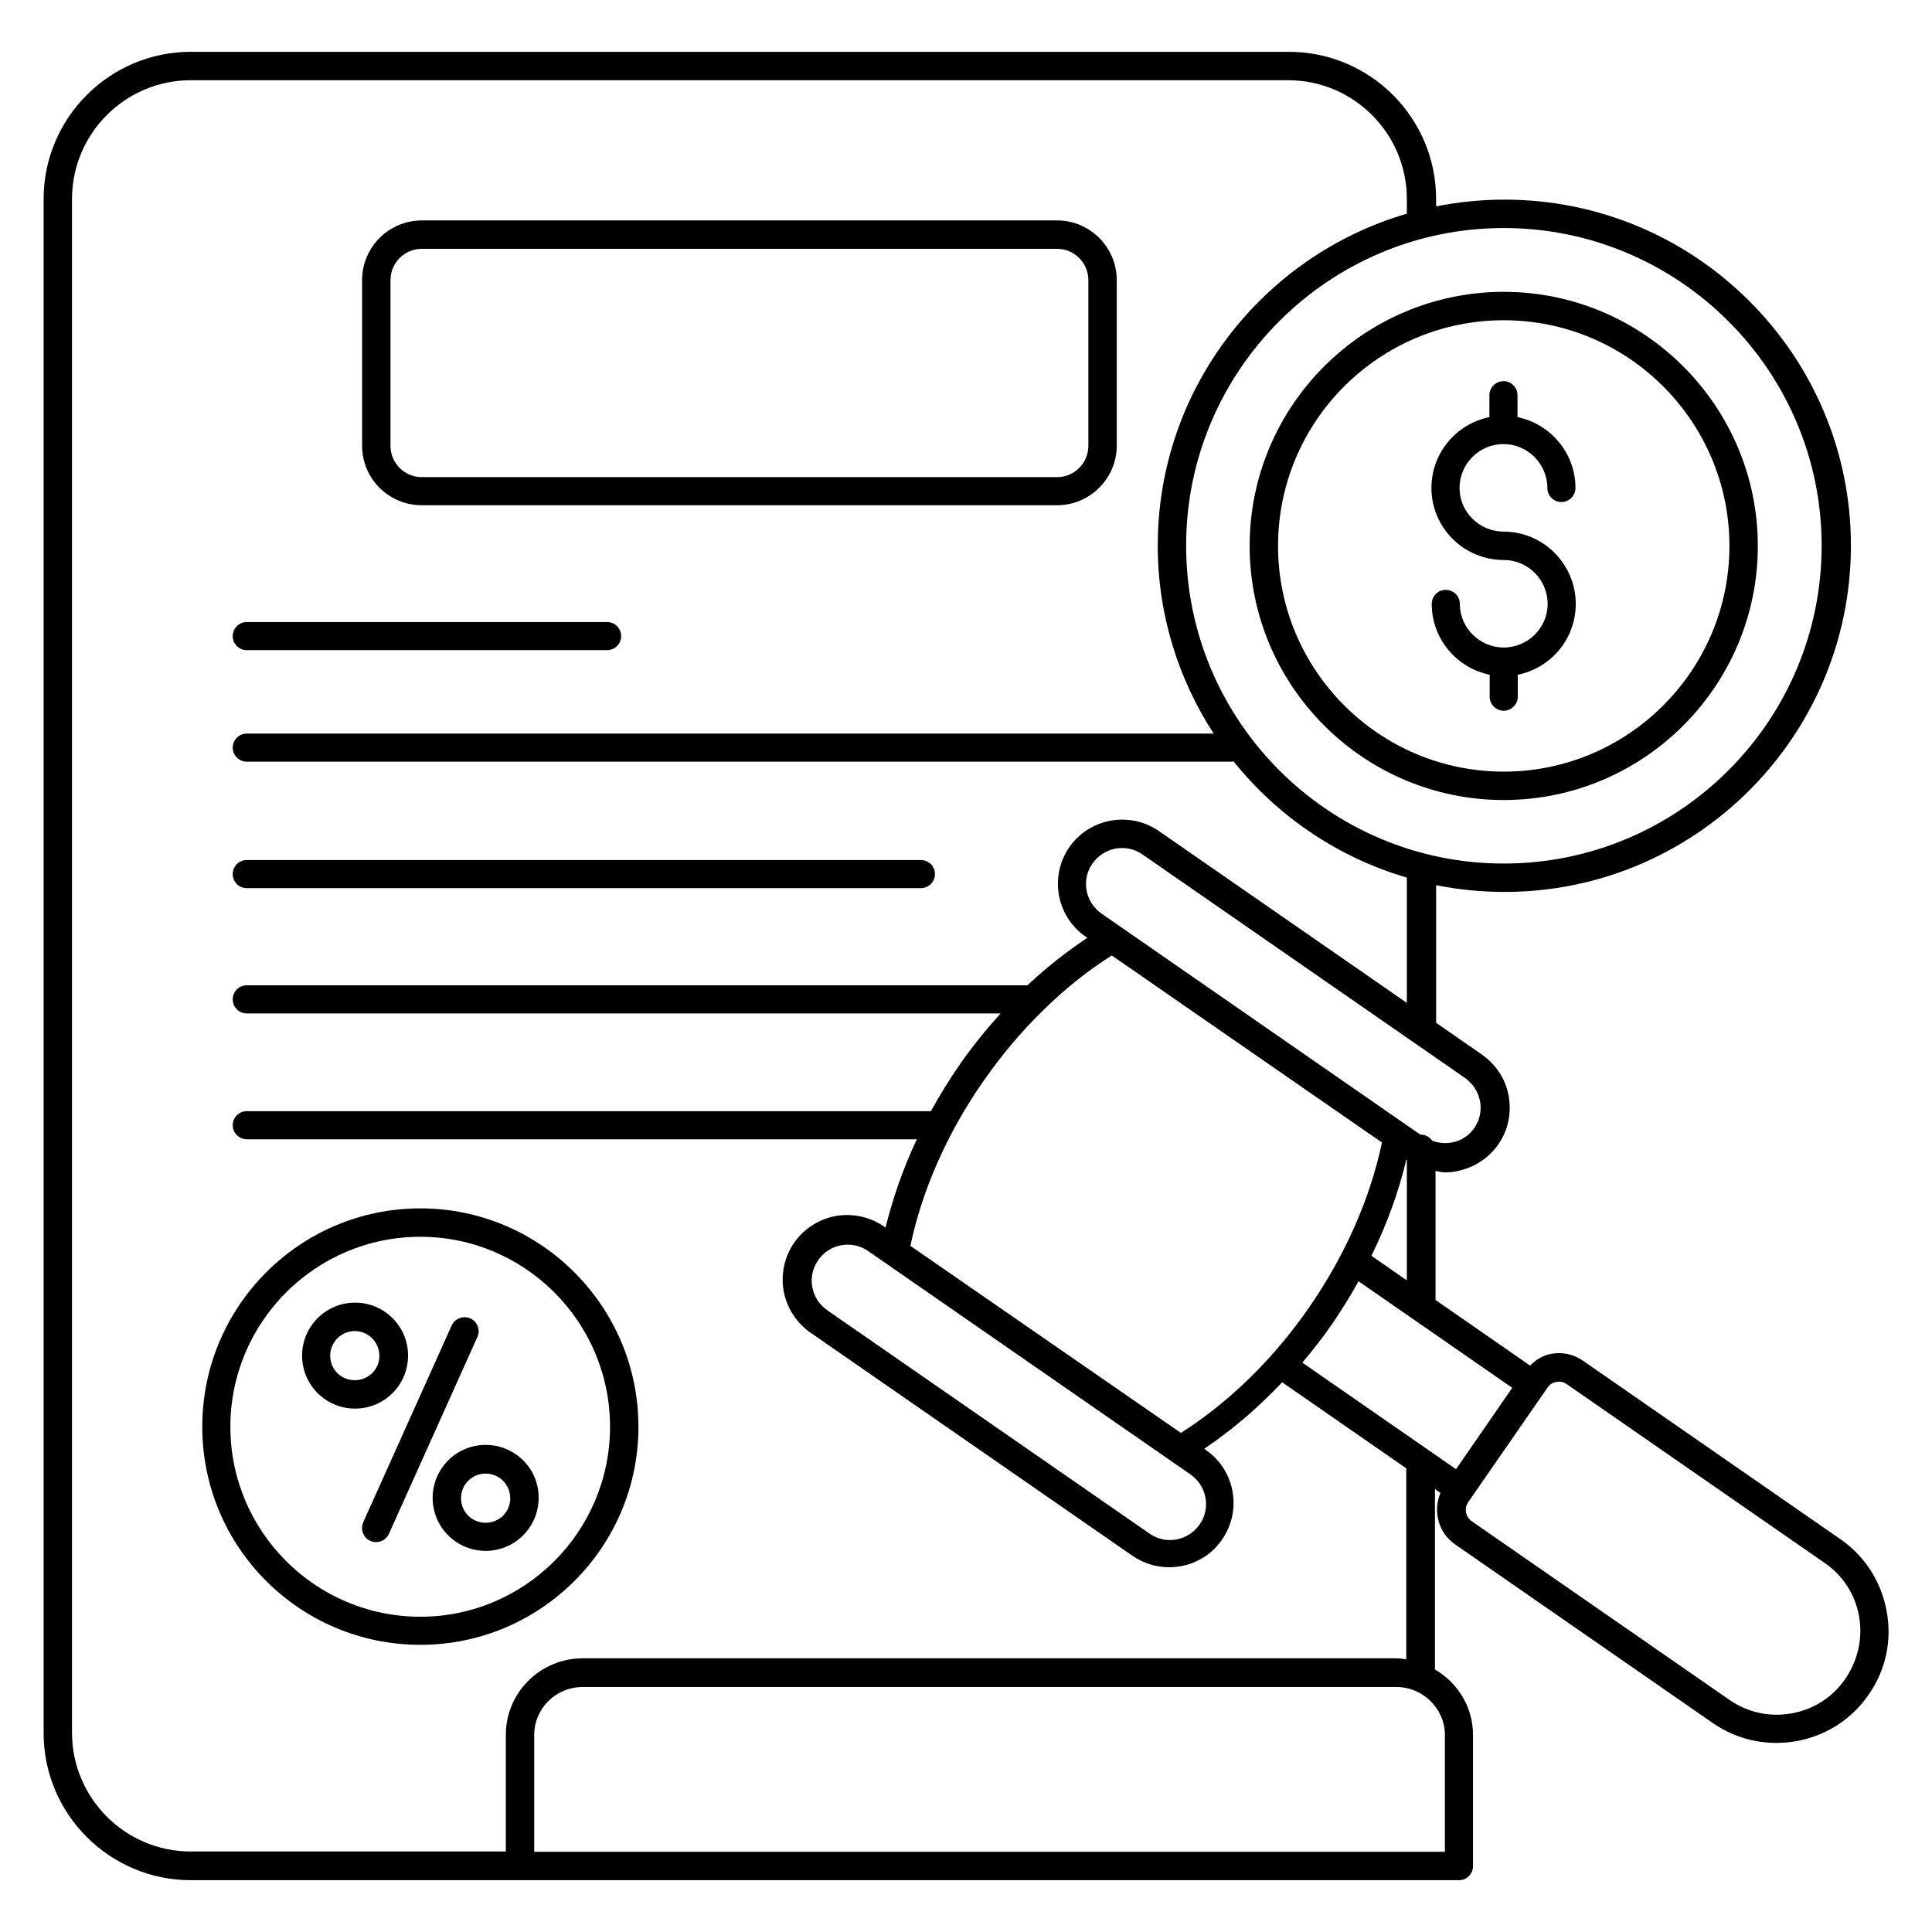 <?xml version="1.0" ?><svg id="Layer_1" style="enable-background:new 0 0 66 66;" version="1.1" viewBox="0 0 66 66" xml:space="preserve" xmlns="http://www.w3.org/2000/svg" xmlns:xlink="http://www.w3.org/1999/xlink"><g><path d="M8.43,22.21h12.31c0.27,0,0.48-0.22,0.48-0.48c0-0.27-0.22-0.48-0.48-0.48H8.43c-0.27,0-0.48,0.22-0.48,0.48   C7.95,21.99,8.16,22.21,8.43,22.21z"/><path d="M8.43,30.34h23.03c0.27,0,0.48-0.22,0.48-0.48c0-0.27-0.22-0.48-0.48-0.48H8.43c-0.27,0-0.48,0.22-0.48,0.48   C7.95,30.13,8.16,30.34,8.43,30.34z"/><path d="M14.41,17.26h21.7c1.12,0,2.04-0.91,2.04-2.04V9.57c0-1.12-0.91-2.04-2.04-2.04h-21.7c-1.12,0-2.04,0.91-2.04,2.04v5.66   C12.37,16.35,13.28,17.26,14.41,17.26z M13.34,9.57c0-0.59,0.48-1.07,1.07-1.07h21.7c0.59,0,1.07,0.48,1.07,1.07v5.66   c0,0.59-0.48,1.07-1.07,1.07h-21.7c-0.59,0-1.07-0.48-1.07-1.07V9.57z"/><path d="M64.45,55.04c-0.18-1-0.74-1.88-1.58-2.46l-8.8-6.1c-0.32-0.22-0.7-0.3-1.08-0.23c-0.28,0.05-0.52,0.2-0.72,0.4l-3.23-2.24   v-4.41c0.11,0.02,0.21,0.05,0.32,0.05c0.13,0,0.27-0.01,0.4-0.04c0.58-0.11,1.08-0.43,1.42-0.91c0.34-0.48,0.46-1.07,0.36-1.65   c-0.1-0.58-0.43-1.08-0.91-1.42l-1.57-1.09v-4.7c0.76,0.15,1.54,0.23,2.34,0.23c6.52,0,11.83-5.31,11.83-11.83   c0-6.52-5.31-11.82-11.83-11.82c-0.8,0-1.58,0.08-2.34,0.23V6.8c0-2.78-2.26-5.03-5.03-5.03H6.52c-2.78,0-5.03,2.26-5.03,5.03v52.4   c0,2.78,2.26,5.03,5.03,5.03h43.32c0.27,0,0.48-0.22,0.48-0.48v-4.48c0-0.96-0.52-1.78-1.3-2.24v-6.16L49.21,51   c-0.27,0.62-0.07,1.37,0.5,1.76l8.8,6.1c0.65,0.45,1.4,0.68,2.17,0.68c0.23,0,0.46-0.02,0.69-0.06c1-0.18,1.88-0.74,2.46-1.58   C64.42,57.06,64.64,56.04,64.45,55.04z M49.74,50.19l-5.25-3.64c0.36-0.43,0.71-0.87,1.03-1.34c0.32-0.47,0.62-0.95,0.89-1.44   l5.25,3.64L49.74,50.19z M40.67,50.37c0.56,0.39,0.7,1.16,0.31,1.71c-0.39,0.56-1.16,0.7-1.71,0.31l-11.01-7.63   c-0.56-0.39-0.7-1.16-0.31-1.71c0.24-0.35,0.62-0.53,1.01-0.53c0.24,0,0.49,0.07,0.7,0.22L40.67,50.37z M31.1,42.56   c0.4-1.9,1.25-3.84,2.49-5.62c0.62-0.89,1.3-1.7,2.04-2.42c0.01-0.01,0.02-0.01,0.02-0.02c0.73-0.72,1.51-1.34,2.33-1.86l9.23,6.39   c-0.4,1.9-1.25,3.84-2.48,5.62c-1.23,1.78-2.75,3.26-4.39,4.3L31.1,42.56z M46.85,42.9c0.53-1.08,0.93-2.18,1.19-3.28l0.02,0.01   v4.11L46.85,42.9z M50.56,37.62c0.06,0.32-0.01,0.65-0.2,0.92c0,0,0,0,0,0c-0.33,0.47-0.92,0.62-1.43,0.43   c-0.09-0.12-0.22-0.21-0.39-0.21c-0.01,0-0.01,0-0.02,0l-10.89-7.55c-0.56-0.39-0.7-1.16-0.31-1.71c0.24-0.34,0.62-0.53,1.01-0.53   c0.24,0,0.49,0.07,0.7,0.22l11.01,7.63C50.32,37.02,50.5,37.3,50.56,37.62z M62.23,18.64c0,5.99-4.87,10.86-10.86,10.86   c-5.98,0-10.85-4.87-10.85-10.86c0-5.98,4.87-10.85,10.85-10.85C57.35,7.79,62.23,12.66,62.23,18.64z M49.35,63.26h-31.1v-3.99   c0-0.91,0.74-1.64,1.66-1.64H47.7c0.91,0,1.66,0.74,1.66,1.64V63.26z M48.06,56.69c-0.12-0.02-0.24-0.04-0.36-0.04H19.91   c-1.45,0-2.63,1.17-2.63,2.61v3.99H6.52c-2.24,0-4.06-1.82-4.06-4.06V6.8c0-2.24,1.82-4.06,4.06-4.06H44   c2.24,0,4.06,1.82,4.06,4.06v0.5c-4.91,1.43-8.51,5.97-8.51,11.34c0,2.37,0.71,4.57,1.91,6.42H8.43c-0.27,0-0.48,0.22-0.48,0.48   c0,0.27,0.22,0.48,0.48,0.48h33.65c0.02,0,0.04-0.01,0.06-0.01c1.5,1.87,3.56,3.28,5.92,3.97v4.28l-8.47-5.87   c-1-0.69-2.37-0.44-3.06,0.55c-0.69,1-0.44,2.37,0.56,3.06l0.05,0.04c-0.71,0.48-1.4,1.01-2.04,1.62H8.43   c-0.27,0-0.48,0.22-0.48,0.48c0,0.27,0.22,0.48,0.48,0.48h25.75c-0.49,0.55-0.96,1.12-1.39,1.74c-0.36,0.52-0.69,1.06-0.99,1.6   H8.43c-0.27,0-0.48,0.22-0.48,0.48s0.22,0.48,0.48,0.48h22.89c-0.47,1-0.82,2.01-1.07,3.02l-0.05-0.04   c-0.48-0.33-1.07-0.46-1.65-0.36c-0.58,0.11-1.08,0.43-1.42,0.91c-0.33,0.48-0.46,1.07-0.36,1.65c0.11,0.58,0.43,1.08,0.91,1.42   l11.01,7.63c0.38,0.26,0.82,0.39,1.25,0.39c0.7,0,1.39-0.33,1.81-0.95v0c0.69-1,0.44-2.37-0.56-3.06l-0.05-0.04   c0.94-0.63,1.83-1.39,2.66-2.27l4.24,2.94V56.69z M63.04,57.35c-0.43,0.63-1.09,1.05-1.83,1.18c-0.75,0.14-1.51-0.03-2.13-0.46   l-8.8-6.1c-0.22-0.15-0.27-0.45-0.12-0.66l2.59-3.74c0,0,0,0,0,0c0,0,0,0,0,0l0.11-0.16c0,0,0,0,0,0c0.07-0.11,0.18-0.18,0.31-0.2   c0.03-0.01,0.06-0.01,0.09-0.01c0.1,0,0.19,0.03,0.27,0.09l8.8,6.1c0.63,0.43,1.05,1.09,1.18,1.83   C63.64,55.96,63.47,56.72,63.04,57.35z"/><path d="M51.37,27.33c4.79,0,8.68-3.9,8.68-8.68c0-4.78-3.9-8.68-8.68-8.68c-4.78,0-8.68,3.89-8.68,8.68   C42.69,23.43,46.58,27.33,51.37,27.33z M51.37,10.94c4.25,0,7.71,3.46,7.71,7.71c0,4.25-3.46,7.71-7.71,7.71   c-4.25,0-7.71-3.46-7.71-7.71C43.66,14.39,47.12,10.94,51.37,10.94z"/><path d="M51.37,22.12c-0.82,0-1.5-0.67-1.5-1.49c0-0.27-0.22-0.48-0.48-0.48c-0.27,0-0.48,0.22-0.48,0.48   c0,1.19,0.85,2.19,1.98,2.42v0.75c0,0.27,0.22,0.48,0.48,0.48s0.48-0.22,0.48-0.48v-0.75c1.13-0.23,1.98-1.22,1.98-2.42   c0-1.36-1.11-2.47-2.47-2.47c-0.82,0-1.5-0.67-1.5-1.49c0-0.82,0.67-1.5,1.5-1.5c0.82,0,1.5,0.67,1.5,1.5   c0,0.27,0.22,0.48,0.48,0.48c0.27,0,0.48-0.22,0.48-0.48c0-1.19-0.85-2.19-1.98-2.42V13.5c0-0.27-0.22-0.48-0.48-0.48   s-0.48,0.22-0.48,0.48v0.75c-1.13,0.23-1.98,1.22-1.98,2.42c0,1.36,1.11,2.46,2.47,2.46c0.82,0,1.5,0.67,1.5,1.5   C52.87,21.45,52.19,22.12,51.37,22.12z"/><path d="M14.36,41.28c-4.11,0-7.45,3.34-7.45,7.46s3.34,7.45,7.45,7.45c4.11,0,7.45-3.34,7.45-7.45S18.47,41.28,14.36,41.28z    M14.36,55.23c-3.58,0-6.49-2.91-6.49-6.49c0-3.58,2.91-6.49,6.49-6.49c3.57,0,6.48,2.91,6.48,6.49   C20.84,52.32,17.93,55.23,14.36,55.23z"/><path d="M16.07,45.04c-0.24-0.11-0.53,0-0.64,0.24l-3.02,6.72c-0.11,0.24,0,0.53,0.24,0.64c0.06,0.03,0.13,0.04,0.2,0.04   c0.19,0,0.36-0.11,0.44-0.29l3.02-6.72C16.42,45.44,16.31,45.15,16.07,45.04z"/><path d="M13.94,46.31c0-1-0.81-1.81-1.81-1.81s-1.81,0.81-1.81,1.81c0,1,0.81,1.81,1.81,1.81S13.94,47.31,13.94,46.31z    M12.12,47.15c-0.47,0-0.84-0.37-0.84-0.84c0-0.46,0.38-0.84,0.84-0.84s0.84,0.38,0.84,0.84C12.97,46.77,12.59,47.15,12.12,47.15z"/><path d="M16.59,49.36c-1,0-1.81,0.81-1.81,1.81c0,1,0.81,1.81,1.81,1.81s1.81-0.81,1.81-1.81C18.41,50.17,17.59,49.36,16.59,49.36z    M16.59,52.02c-0.47,0-0.84-0.37-0.84-0.84c0-0.47,0.38-0.84,0.84-0.84c0.47,0,0.84,0.38,0.84,0.84   C17.44,51.64,17.06,52.02,16.59,52.02z"/></g></svg>